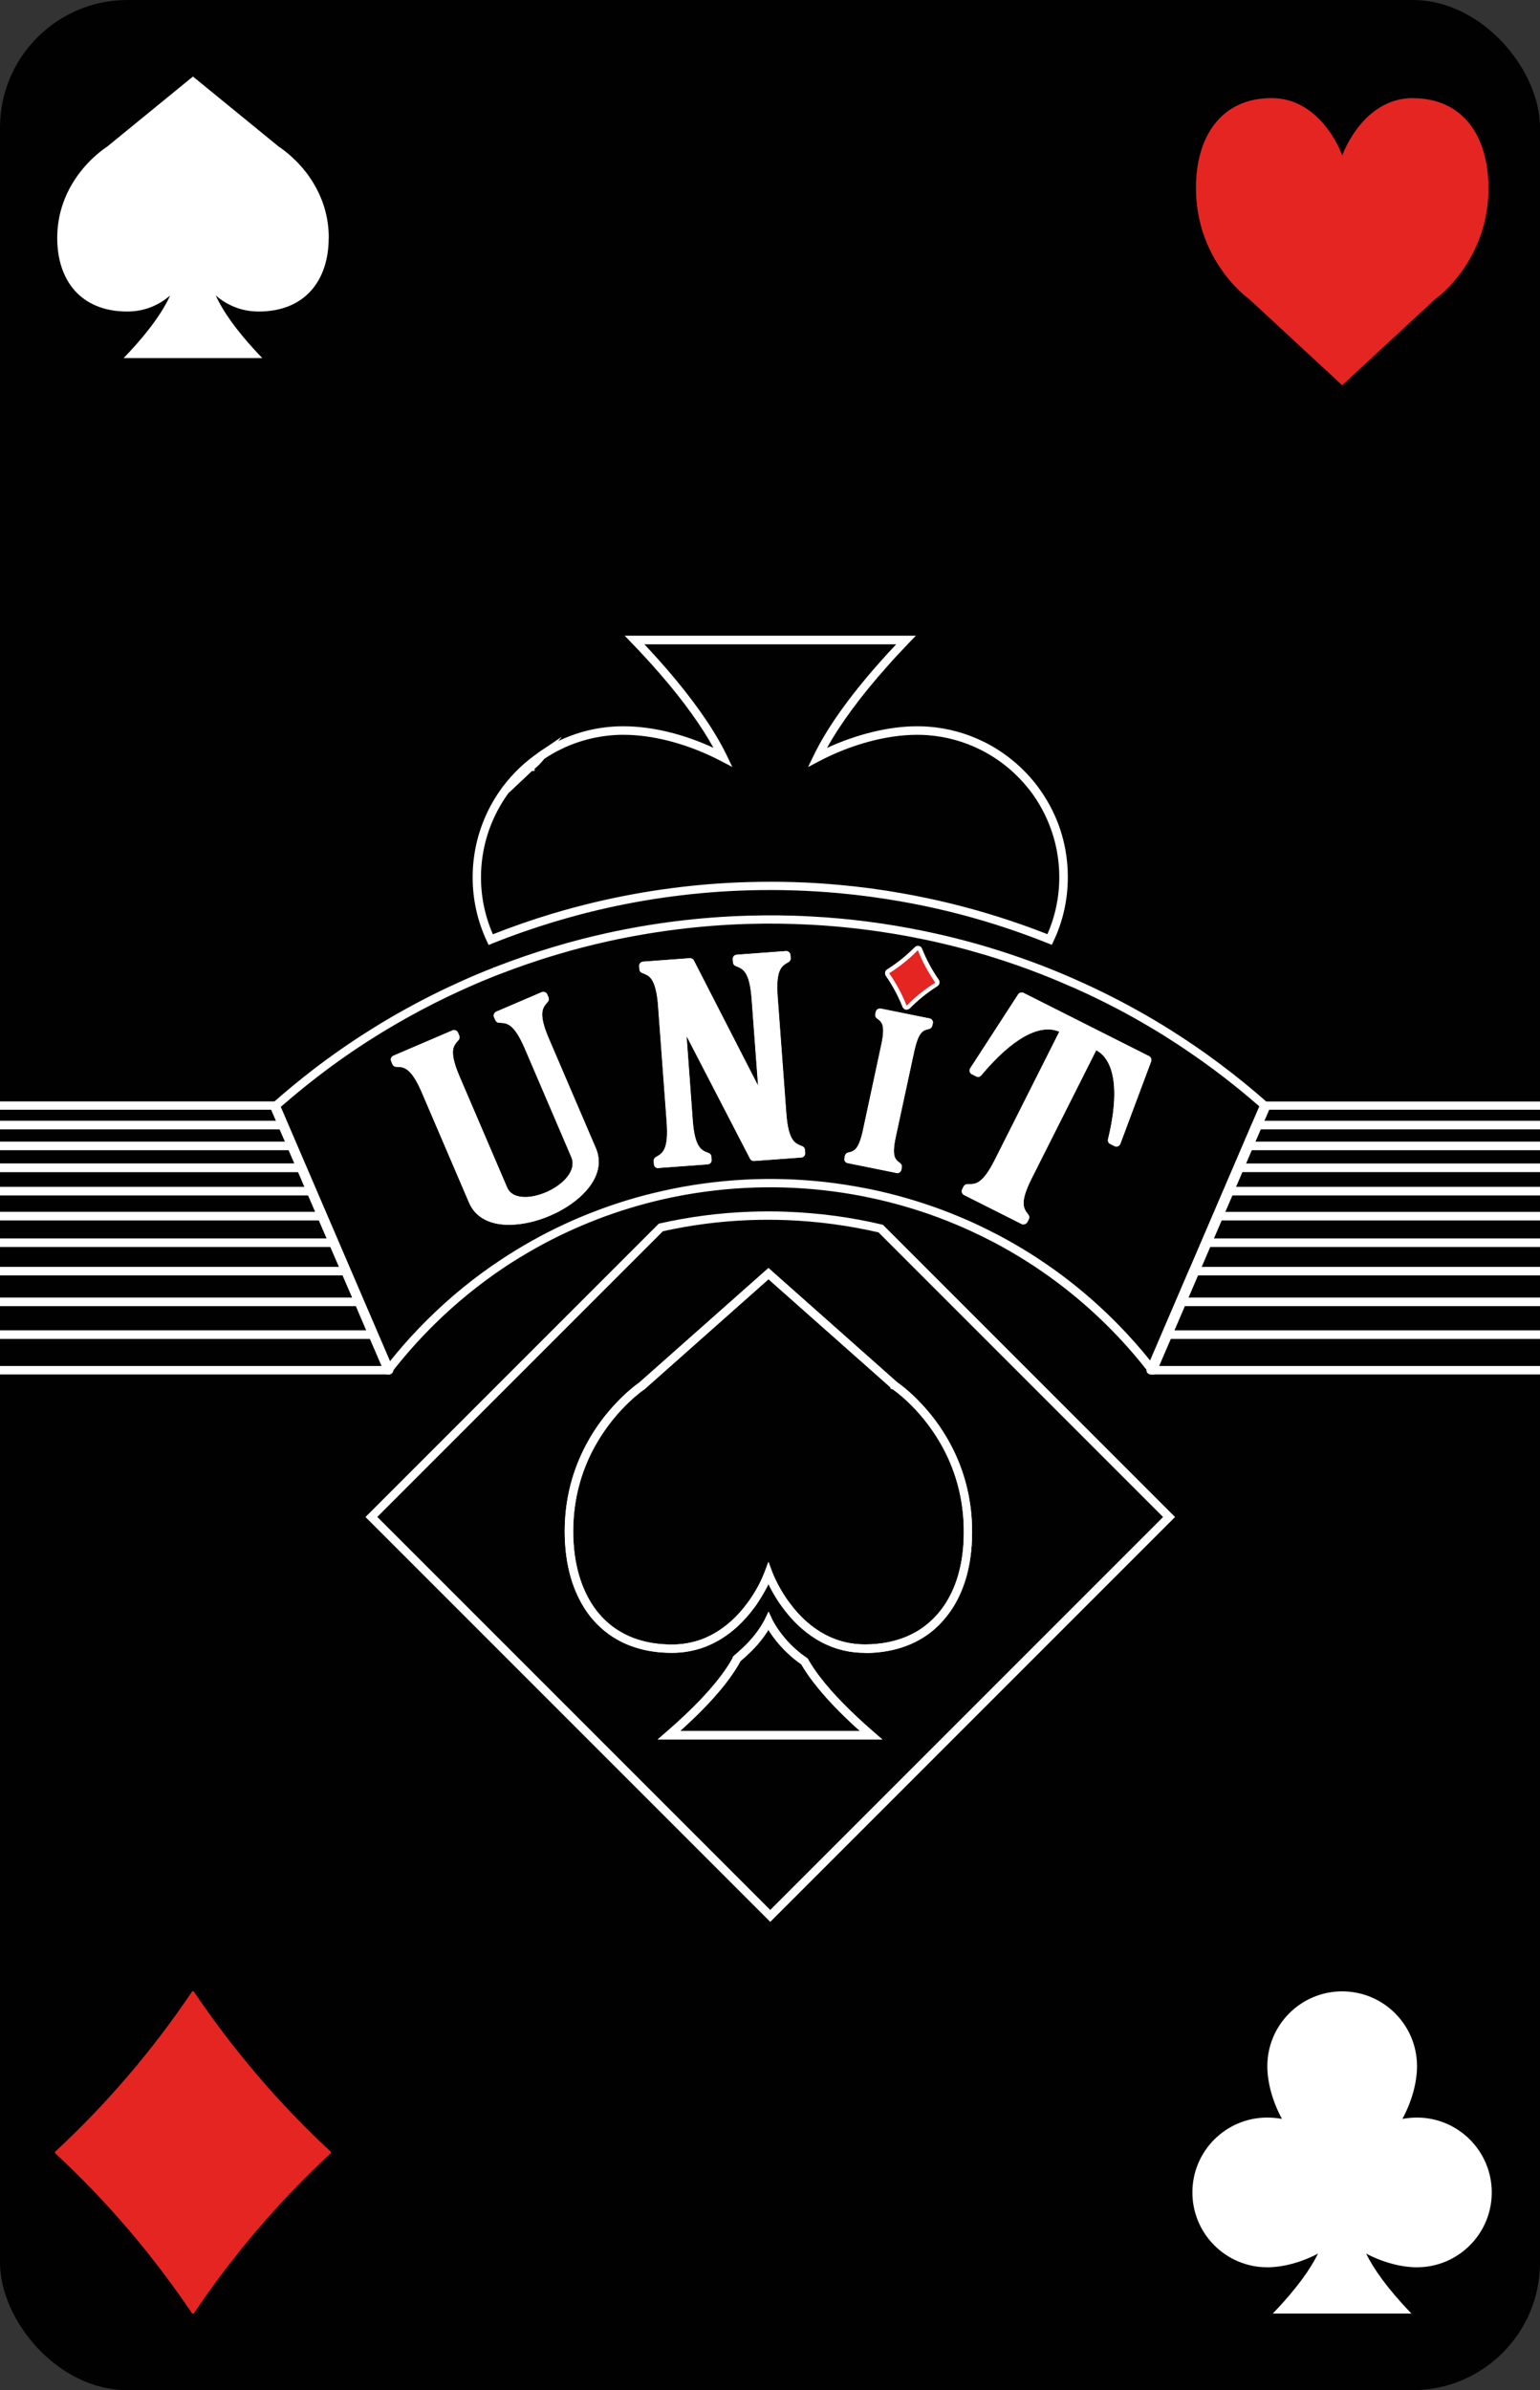 <?xml version="1.0" encoding="UTF-8"?><svg xmlns="http://www.w3.org/2000/svg" viewBox="0 0 164.41 255.12"><rect x="0" y="0" width="164.41" height="255.12" fill="#333333" stroke="none"/><defs><style>.h{fill:#010101;}.i{fill:#fff;}.j{fill:#e52522;}</style></defs><g id="a"/><g id="b"><rect class="h" width="164.41" height="255.12" rx="13.62" ry="13.62"/><g><g><path class="i" d="M57.78,80.67c-.07,.09-.14,.17-.21,.25-.52,.59-.94,.89-.97,.91h0l-2.6,2.45c1.05-1.41,2.33-2.63,3.78-3.62Z"/><path class="i" d="M54.31,84.61l-.67-.59c1.08-1.45,2.39-2.7,3.89-3.72l2.45-1.67-1.85,2.32c-.08,.1-.15,.19-.23,.27-.35,.4-.66,.68-.85,.83v.23h-.27l-2.47,2.33Z"/></g><g><path class="j" d="M150.85,10.47c-3.25,0-5.32,2.2-6.45,3.96-.76,1.18-1.1,2.16-1.1,2.16,0,0-.34-.98-1.1-2.16-1.14-1.76-3.2-3.96-6.45-3.96-5.42,0-8.07,4.16-8.07,9.58,0,2.59,.61,4.75,1.43,6.5,.75,1.58,1.66,2.82,2.46,3.71,.98,1.09,1.78,1.66,1.84,1.71h0l9.88,9.15,9.88-9.15h0s.86-.61,1.85-1.71c.8-.89,1.71-2.12,2.46-3.7,.82-1.74,1.43-3.91,1.43-6.5,0-5.42-2.65-9.58-8.07-9.58Z"/><path class="i" d="M151.29,226.02c-.5,0-1.03,.05-1.57,.14,.98-1.8,1.56-3.84,1.56-5.62,0-4.42-3.58-7.99-7.99-7.99s-7.99,3.58-7.99,7.99c0,1.78,.58,3.82,1.56,5.62-.54-.09-1.06-.14-1.57-.14-4.42,0-7.99,3.58-7.99,7.99s3.58,7.99,7.99,7.99c1.71,0,3.67-.54,5.42-1.46-.78,1.6-2.23,3.7-4.83,6.4h14.8c-2.59-2.7-4.05-4.8-4.83-6.4,1.75,.92,3.71,1.46,5.42,1.46,4.42,0,7.99-3.58,7.99-7.99s-3.58-7.99-7.99-7.99Z"/><path class="i" d="M35.1,25.41c0-2.12-.56-3.89-1.33-5.32-.69-1.3-1.54-2.31-2.29-3.03-.91-.89-1.65-1.36-1.71-1.4h0l-9.17-7.49-9.17,7.49h0s-.79,.5-1.71,1.4c-.74,.73-1.59,1.74-2.28,3.03-.76,1.43-1.33,3.2-1.33,5.32,0,4.44,2.45,7.84,7.48,7.84,1.97,0,3.47-.77,4.57-1.7-.74,1.63-2.21,3.81-4.96,6.67h14.8c-2.75-2.86-4.22-5.04-4.96-6.67,1.1,.93,2.6,1.7,4.57,1.7,5.03,0,7.48-3.41,7.48-7.84Z"/><path class="j" d="M35.32,229.67c-5.56-5.15-10.42-10.87-14.64-17.12h-.16c-4.21,6.25-9.08,11.97-14.64,17.12v.15c5.56,5.15,10.42,10.87,14.64,17.12h.16c4.21-6.25,9.08-11.97,14.64-17.12v-.15Z"/></g><path class="i" d="M82.3,168.38h-.15c-.05-.02-.1-.02-.16-.02-.02,0-.04,0-.06,0h-.15l.06-.12c.08-.19,.12-.29,.12-.29l.08-.23,.08,.23s.04,.11,.12,.3l.06,.14Zm45.35-32.61h-.4l7.67-17.85h.14l.03,.02s.04,.04,.06,.05l.11,.1-7.6,17.68Zm-.13-.18h.01l7.5-17.45h0l-7.5,17.45Zm-91.68-2.86h-.33l-6.3-14.62,.1-.09s.04-.03,.06-.05l.09-.08,5.91,13.76h0l.46,1.07Zm18.51-2.36c-1.76,0-3.29-.61-3.95-2.15l-5.03-11.73c-1.24-2.9-2.16-2.94-2.96-2.98h-.16l-.19-.46,6.47-2.77,.19,.45-.11,.12c-.31,.35-.62,.72-.62,1.48,0,.35,.07,.79,.24,1.36,.12,.4,.29,.85,.5,1.36l5.08,11.85c.11,.25,.26,.46,.44,.63,.83,.76,2.46,.78,4.17,.05,1.65-.71,3.06-2.03,3.06-3.41,0-.27-.05-.55-.17-.82l-4.96-11.57c-1.24-2.9-2.16-2.94-2.96-2.98h-.16l-.19-.46,5.01-2.15,.19,.45-.11,.12c-.3,.34-.62,.71-.62,1.49,0,.6,.19,1.45,.73,2.71l5.03,11.73c.18,.42,.27,.86,.27,1.3,0,1.19-.66,2.4-1.92,3.53-.54,.48-1.18,.93-1.89,1.32-.36,.2-.76,.4-1.17,.57-1.35,.58-2.86,.94-4.22,.94Zm-11.98-17.05h.05c.86,.04,1.83,.09,3.12,3.09l5.03,11.73c1.12,2.62,4.9,2.41,7.93,1.11,.4-.17,.79-.36,1.15-.57,.7-.39,1.32-.83,1.86-1.3,1.23-1.09,1.86-2.26,1.86-3.4,0-.42-.08-.83-.26-1.23l-5.03-11.73c-.55-1.29-.75-2.17-.75-2.79h0c0-.83,.35-1.23,.67-1.6l.03-.04-.08-.18-4.68,2.01,.08,.18h.05c.86,.04,1.83,.09,3.12,3.09l4.96,11.57c.13,.3,.19,.59,.19,.89,0,1.46-1.45,2.85-3.17,3.58-1.77,.76-3.49,.73-4.36-.09-.21-.19-.37-.43-.49-.7l-5.08-11.85c-.22-.51-.39-.98-.51-1.38-.17-.58-.24-1.04-.24-1.41,0-.83,.35-1.23,.67-1.6l.03-.04-.08-.18-6.14,2.63,.08,.18Zm66.94,17.04l-6.31-3.18,.22-.44h.16c.81,.01,1.72,.03,3.14-2.79l7.05-14.01-.16-.08c-2.28-1.15-5.46,.51-8.94,4.68l-.05,.05-.61-.31,5.21-8.03,1.58,.8,11.96,6.03-.03,.08-3.32,8.89-.61-.31,.02-.07c.14-.57,.26-1.15,.36-1.7,.05-.31,.11-.64,.15-.98,.11-.81,.16-1.56,.16-2.24,0-2.58-.76-4.3-2.24-5.05l-.21-.1-7.05,14.01c-.68,1.34-.9,2.21-.91,2.82,0,.67,.27,1.03,.53,1.36l.1,.13-.22,.43Zm-6.07-3.26l5.99,3.02,.09-.17-.03-.04c-.28-.36-.57-.75-.57-1.46,0-.64,.24-1.54,.93-2.91l.72-1.43c-.74-.95-1.52-1.88-2.33-2.75l-1.35,2.69c-1.47,2.92-2.45,2.9-3.31,2.89h-.05l-.09,.18Zm4.88-5.92c.81,.87,1.59,1.8,2.33,2.75l6.33-12.56,.37,.19c1.54,.78,2.34,2.56,2.34,5.21,0,.7-.05,1.45-.16,2.27-.05,.34-.1,.67-.15,.98-.1,.54-.21,1.09-.35,1.64l.3,.15,3.22-8.63-13.26-6.68-5.01,7.73,.3,.15c3.58-4.26,6.73-5.87,9.11-4.67l.32,.16-.73,1.44-4.97,9.87Zm-12.27,3.66l-5.37-1.09,.08-.39,.13-.03c.6-.15,1.28-.31,1.77-2.62l1.97-9.18c.14-.64,.2-1.14,.2-1.53,0-1.01-.39-1.3-.74-1.56l-.11-.08,.09-.39,5.37,1.09-.09,.4-.13,.03c-.55,.13-1.12,.27-1.59,1.89-.06,.21-.12,.45-.18,.73l-1.98,9.18c-.14,.64-.2,1.14-.2,1.53,0,1.01,.39,1.3,.74,1.56l.11,.08-.08,.4Zm-5.16-1.23l5.02,1.02,.02-.11h-.02c-.39-.3-.81-.62-.81-1.71,0-.41,.06-.92,.2-1.57l1.98-9.18c.06-.28,.12-.53,.19-.75,.5-1.71,1.15-1.87,1.72-2.01h.03l.02-.12-5.02-1.02-.02,.11h.02c.39,.3,.81,.62,.81,1.71,0,.41-.06,.92-.2,1.58l-.09,.4-1.89,8.77c-.52,2.42-1.26,2.6-1.91,2.76h-.02l-.02,.11Zm-20.53,.71l-.04-.49,.14-.08c.61-.35,1.3-.75,1.3-2.98,0-.31-.01-.65-.04-1.03l-.92-12.43c-.04-.56-.1-1.04-.18-1.44-.35-1.82-1.01-2.08-1.65-2.34l-.15-.06-.04-.49,5.14-.38,7.7,15.01-.82-11.04c-.23-3.15-1.08-3.49-1.83-3.78l-.15-.06-.04-.49,5.43-.4,.04,.49-.14,.08c-.61,.35-1.3,.75-1.3,2.98,0,.31,.01,.65,.04,1.03l.92,12.43c.23,3.15,1.08,3.49,1.83,3.78l.15,.06,.04,.49-5.19,.38-.77-1.49-6.86-13.23,.79,10.75c.23,3.15,1.08,3.48,1.83,3.78l.15,.06,.04,.49-5.43,.4Zm.15-.39v.2l5.09-.38v-.2l-.06-.02c-.8-.32-1.7-.67-1.94-3.93l-.86-11.62,7.97,15.39,4.89-.36v-.2l-.06-.02c-.8-.32-1.71-.67-1.95-3.94l-.92-12.43c-.03-.39-.04-.74-.04-1.05,0-2.32,.73-2.75,1.39-3.13l.04-.02-.02-.2-5.08,.37v.2l.06,.02c.8,.32,1.71,.67,1.95,3.94l.88,11.93-8.05-15.69-4.84,.36v.2l.06,.02c.65,.26,1.39,.55,1.76,2.47,.08,.41,.14,.89,.18,1.47l.92,12.43c.03,.39,.04,.73,.04,1.04,0,2.33-.73,2.76-1.39,3.14l-.04,.02Zm26.52-16.54l-.12-.02-.02-.05c-.49-1.21-1.1-2.36-1.83-3.4l-.02-.03,.02-.1,.03-.02c1.08-.68,2.09-1.5,3.01-2.42l.03-.03,.12,.02,.02,.05c.48,1.21,1.1,2.35,1.83,3.4l.02,.03-.02,.1-.03,.02c-1.08,.68-2.1,1.49-3.01,2.42l-.03,.03Zm-1.78-3.51c.7,1.01,1.29,2.11,1.77,3.27,.89-.89,1.86-1.67,2.9-2.33-.7-1.01-1.3-2.11-1.77-3.27-.89,.89-1.86,1.67-2.9,2.33Zm-42.12-.13l-.04-.08s-.04-.08-.06-.12l-.17-.37,.31,.26s.07,.06,.12,.09l.14,.11-.18,.04s-.03,.01-.05,.02l-.08,.04Zm24.46-22.73l-.24-.12c-.2-.1-.39-.2-.59-.3l-.11-.05,.08-.09c.09-.1,.19-.21,.29-.31l.09-.09,.06,.11c.11,.21,.21,.41,.31,.61l.12,.24Zm-.65-.53c.08,.04,.17,.08,.25,.13-.04-.08-.09-.17-.13-.25-.04,.04-.08,.09-.12,.13Z"/><path class="i" d="M35.02,130.25H-1.71v-3.55H33.49l1.53,3.55Zm-35.84-.9H33.66l-.76-1.76H-.81v1.76Z"/><path class="i" d="M52.17,100.87l-.18-.38c-1.01-2.15-1.53-4.46-1.53-6.86,0-.82,.06-1.65,.19-2.46,.39-2.57,1.43-5.05,2.99-7.15l.05-.06,2.46-2.32v-.04l.16-.12,.11-.1h.03c.15-.12,.44-.37,.78-.76,.07-.07,.13-.15,.2-.24l.04-.05,.06-.04c2.42-1.64,5.24-2.6,8.17-2.75,.28-.02,.57-.02,.87-.02,2.99,0,6.38,.81,9.6,2.3-1.3-2.35-3.18-4.97-5.61-7.78-.96-1.11-2.01-2.26-3.14-3.43l-.73-.76h31.09l-.73,.76c-.83,.86-1.63,1.72-2.37,2.56-2.81,3.16-4.95,6.07-6.39,8.66,3.2-1.47,6.63-2.31,9.6-2.31,.41,0,.82,.01,1.22,.04,2.13,.16,4.17,.73,6.07,1.69,2.03,1.03,3.87,2.52,5.3,4.31,.18,.22,.36,.46,.54,.72,.5,.7,.95,1.45,1.33,2.22,.67,1.35,1.14,2.78,1.4,4.26,.17,.94,.25,1.9,.25,2.86,0,2.39-.51,4.7-1.53,6.85l-.18,.38-.39-.16c-1.82-.73-3.68-1.39-5.53-1.98-3.34-1.06-6.78-1.9-10.23-2.5-2.17-.38-4.39-.68-6.6-.88-3.17-.29-6.4-.39-9.59-.3-5.42,.15-10.84,.86-16.09,2.1-1.55,.36-3.12,.79-4.69,1.26-2.21,.67-4.44,1.44-6.6,2.31l-.39,.16Zm2.16-16.28c-1.46,1.98-2.43,4.3-2.8,6.72-.12,.77-.18,1.55-.18,2.32,0,2.12,.43,4.17,1.27,6.09,2.07-.81,4.18-1.55,6.28-2.18,1.59-.48,3.18-.9,4.74-1.27,5.31-1.25,10.78-1.97,16.27-2.12,3.22-.09,6.48,0,9.69,.3,2.24,.2,4.48,.5,6.67,.89,3.49,.61,6.97,1.46,10.35,2.53,1.74,.55,3.49,1.17,5.2,1.84,.84-1.92,1.27-3.97,1.27-6.08,0-.9-.08-1.81-.24-2.7-.25-1.4-.7-2.75-1.32-4.02-.36-.73-.78-1.44-1.25-2.1-.17-.24-.34-.46-.51-.67-1.35-1.69-3.08-3.1-5-4.07-1.79-.91-3.72-1.45-5.73-1.6-.38-.03-.77-.04-1.15-.04-3.21,0-7.01,1.02-10.42,2.81l-1.2,.63,.59-1.22c1.43-2.96,3.84-6.34,7.15-10.06,.53-.6,1.09-1.21,1.67-1.82h-26.89c.87,.92,1.69,1.83,2.45,2.71,2.68,3.11,4.72,5.99,6.05,8.55,.11,.21,.21,.41,.31,.62l.58,1.21-1.19-.62c-.19-.1-.39-.2-.59-.3-3.29-1.62-6.78-2.51-9.83-2.51-.29,0-.56,0-.82,.02-2.74,.15-5.39,1.03-7.66,2.56-.06,.08-.12,.15-.18,.22-.35,.4-.66,.68-.85,.83v.23h-.27l-2.44,2.3Z"/><path class="i" d="M165.67,125.1h-33.34c-.15,0-.29-.08-.37-.2-.08-.13-.1-.29-.04-.42l1.01-2.34c.07-.16,.23-.27,.41-.27h32.33c.25,0,.45,.2,.45,.45v2.34c0,.25-.2,.45-.45,.45Zm-32.66-.9h32.21v-1.45h-31.59l-.62,1.45Z"/><path class="i" d="M165.67,127.59h-34.41c-.15,0-.29-.08-.37-.2-.08-.13-.1-.28-.04-.42l1.07-2.5c.07-.16,.23-.27,.41-.27h33.34c.25,0,.45,.2,.45,.45v2.5c0,.25-.2,.45-.45,.45Zm-33.73-.9h33.28v-1.6h-32.6l-.69,1.6Z"/><path class="i" d="M165.67,133.09h-36.77c-.15,0-.29-.08-.37-.2-.08-.13-.1-.28-.04-.42l1.22-2.84c.07-.16,.23-.27,.41-.27h35.55c.25,0,.45,.2,.45,.45v2.84c0,.25-.2,.45-.45,.45Zm-36.09-.9h35.65v-1.94h-34.81l-.84,1.94Z"/><path class="i" d="M165.67,136.13h-38.08c-.15,0-.29-.08-.37-.2-.08-.13-.1-.28-.04-.42l1.31-3.04c.07-.16,.23-.27,.41-.27h36.77c.25,0,.45,.2,.45,.45v3.04c0,.25-.2,.45-.45,.45Zm-37.4-.9h36.95v-2.15h-36.03l-.92,2.15Z"/><g><path class="i" d="M135.14,118.12l-.85,1.98-.95,2.21-1.01,2.34-1.07,2.5-.2,.46-.95,2.2-1.22,2.84-1.31,3.04-1.4,3.26-1.51,3.51-1.63,3.79h-.16v-.18s.01,.02,.02,.03l1.56-3.64,1.51-3.51,1.4-3.26h0l1.31-3.04,1.22-2.84,.95-2.2,.2-.46,1.07-2.5,1.01-2.34,.95-2.21h0l.89-2.08h.04s.08,.07,.12,.11Z"/><path class="i" d="M123.05,146.7h-.16c-.25,0-.45-.2-.45-.45v-.18c0-.12,.05-.23,.12-.31l4.41-10.26s.01-.02,.02-.03l6.68-15.56s.01-.02,.02-.03l.88-2.05c.07-.16,.23-.27,.41-.27h.04c.11,0,.22,.04,.3,.12l.05,.05s.04,.04,.07,.06c.14,.13,.19,.33,.11,.51l-12.09,28.14c-.07,.16-.23,.27-.41,.27Z"/></g><path class="i" d="M165.67,146.7h-42.62c-.15,0-.29-.08-.37-.2s-.1-.28-.04-.42l1.63-3.79c.07-.16,.23-.27,.41-.27h40.99c.25,0,.45,.2,.45,.45v3.79c0,.25-.2,.45-.45,.45Zm-41.94-.9h41.5v-2.89h-40.25l-1.24,2.89Z"/><path class="i" d="M165.67,142.91h-40.99c-.15,0-.29-.08-.37-.2-.08-.13-.1-.28-.04-.42l1.51-3.51c.07-.16,.23-.27,.41-.27h39.49c.25,0,.45,.2,.45,.45v3.51c0,.25-.2,.45-.45,.45Zm-40.31-.9h39.87v-2.62h-38.74l-1.12,2.62Z"/><g><path class="i" d="M29.46,118.01s-.02,.02-.03,.03v-.03h.03Z"/><path class="i" d="M29.42,118.49s-.07,0-.1-.01c-.14-.03-.25-.13-.31-.26v-.03c-.07-.14-.06-.3,.02-.43,.08-.13,.22-.2,.38-.2h.05c.2,0,.37,.13,.43,.31,.06,.18,0,.38-.15,.49l-.02,.02c-.08,.07-.18,.1-.29,.1Zm.29-.11h0Zm0,0h0Zm.02-.01h0Z"/></g><path class="i" d="M31.11,122.75H-1.26c-.25,0-.45-.2-.45-.45v-2.21c0-.25,.2-.45,.45-.45H30.16c.18,0,.34,.11,.41,.27l.95,2.21c.06,.14,.05,.3-.04,.42-.08,.13-.22,.2-.37,.2Zm-31.92-.9H30.43l-.57-1.31H-.81v1.31Z"/><path class="i" d="M32.12,125.1H-1.26c-.25,0-.45-.2-.45-.45v-2.34c0-.25,.2-.45,.45-.45H31.11c.18,0,.34,.11,.41,.27l1.01,2.34c.06,.14,.05,.3-.04,.42-.08,.13-.22,.2-.37,.2Zm-32.93-.9H31.44l-.62-1.45H-.81v1.45Z"/><path class="i" d="M33.19,127.59H-1.26c-.25,0-.45-.2-.45-.45v-2.5c0-.25,.2-.45,.45-.45H32.12c.18,0,.34,.11,.41,.27l.46,1.07v.02l.61,1.4c.06,.14,.05,.3-.04,.42-.08,.13-.22,.2-.37,.2Zm-34.01-.9H32.51l-.34-.79v-.02l-.35-.78H-.81v1.6Z"/><path class="i" d="M35.56,133.09H-1.26c-.25,0-.45-.2-.45-.45v-2.84c0-.25,.2-.45,.45-.45H34.34c.18,0,.34,.11,.41,.27l1.22,2.84c.06,.14,.05,.3-.04,.42-.08,.13-.22,.2-.37,.2Zm-36.38-.9H34.88l-.84-1.94H-.81v1.94Z"/><path class="i" d="M36.88,136.13H-1.26c-.25,0-.45-.2-.45-.45v-3.04c0-.25,.2-.45,.45-.45H35.56c.18,0,.34,.11,.41,.27l1.31,3.04c.06,.14,.05,.3-.04,.42-.08,.13-.22,.2-.37,.2Zm-37.69-.9H36.2l-.93-2.15H-.81v2.15Z"/><path class="i" d="M38.28,139.4H-1.26c-.25,0-.45-.2-.45-.45v-3.26c0-.25,.2-.45,.45-.45H36.88c.18,0,.34,.11,.41,.27l1.41,3.26c.06,.14,.05,.3-.04,.42-.08,.13-.22,.2-.37,.2Zm-39.1-.9H37.6l-1.02-2.37H-.81v2.37Z"/><g><path class="i" d="M41.52,146.16v.09h-.09l-1.63-3.79-1.2-2.79h0l-.31-.72-1.41-3.26-1.31-3.04-.47-1.09-.75-1.75-1.15-2.66-.61-1.42h0l-.46-1.08-1.01-2.34-.95-2.21-.84-1.96s.07-.07,.11-.1l.88,2.05,.95,2.21,1.01,2.34,.41,.95,.66,1.55,1.14,2.66,.75,1.75,.47,1.09,1.31,3.04,1.4,3.26,.24,.57,1.27,2.95,1.6,3.71h.01Z"/><path class="i" d="M41.52,146.7h-.09c-.18,0-.34-.11-.41-.27l-2.84-6.59v-.02l-6.01-13.92v-.02l-3.27-7.56c-.08-.18-.03-.39,.12-.52l.05-.04s.04-.04,.06-.06c.11-.09,.25-.13,.39-.1,.14,.03,.25,.13,.31,.26l12.04,28.02c.06,.08,.1,.17,.1,.28v.09c0,.25-.2,.45-.45,.45Z"/></g><g><g><path class="i" d="M41.51,146.17s-.04,.05-.06,.08v.02l-.02-.02-1.63-3.79-1.2-2.79h0l-.31-.72-1.41-3.26-1.31-3.04-.47-1.09-.75-1.75-1.15-2.66-.61-1.42h0l-.46-1.08-1.01-2.34-.95-2.21-.84-1.96s.07-.07,.11-.1l.88,2.05,.95,2.21,1.01,2.34,.41,.95,.66,1.55,1.14,2.66,.75,1.75,.47,1.09,1.31,3.04,1.4,3.26,.24,.57,1.27,2.95,1.6,3.71Z"/><path class="i" d="M41.44,146.72h-.03c-.16-.01-.31-.12-.37-.27v-.02l-2.85-6.59v-.02l-6.01-13.92v-.02l-3.27-7.56c-.08-.18-.03-.39,.12-.52l.05-.04s.04-.04,.06-.06c.11-.09,.25-.13,.39-.1,.14,.03,.25,.13,.31,.26l12.09,28.13c.06,.15,.04,.32-.06,.45l-.02,.02s-.03,.03-.04,.05h0v.02c-.1,.11-.23,.18-.37,.18Z"/></g><path class="i" d="M41.51,146.62s-.03,0-.04,0c-.16-.02-.3-.12-.37-.27l-12.09-28.13c-.08-.18-.03-.39,.13-.52,.01,0,.02-.02,.04-.03,1.36-1.2,2.77-2.36,4.18-3.45,1.93-1.49,3.96-2.9,6.02-4.2,1.14-.72,2.31-1.42,3.49-2.08,1.99-1.12,4.07-2.17,6.18-3.12,1.25-.57,2.51-1.1,3.76-1.58,.02,0,.05-.02,.09-.04,2.06-.8,4.18-1.53,6.3-2.16,1.8-.54,3.66-1.02,5.52-1.43,4.92-1.09,9.97-1.72,15.02-1.87,2.27-.07,4.58-.05,6.88,.08,3.99,.21,7.99,.73,11.9,1.53,2.35,.48,4.71,1.07,7,1.76,3.16,.95,6.29,2.1,9.28,3.43,.01,0,.03,.01,.04,.02,2.2,.97,4.37,2.05,6.46,3.21,1.19,.66,2.38,1.36,3.53,2.08,1.8,1.13,3.57,2.33,5.24,3.58,1.8,1.34,3.56,2.77,5.24,4.25,.14,.12,.19,.32,.12,.49-.03,.07-.07,.13-.12,.17l-.83,1.93s-.01,.02-.02,.03l-6.68,15.56s-.01,.02-.02,.03l-4.46,10.38c-.07,.15-.21,.26-.38,.27-.15,.01-.3-.06-.39-.18h-.01c-1.17-1.51-2.44-2.96-3.76-4.31-3.7-3.79-7.95-6.96-12.6-9.42-.82-.43-1.66-.84-2.48-1.22-1.11-.51-2.26-.99-3.4-1.42-2.45-.92-4.99-1.65-7.54-2.18h-.02c-.21-.05-.41-.09-.62-.13-5.54-1.08-11.18-1.24-16.78-.49-1.56,.21-3.12,.49-4.64,.84-2.35,.54-4.67,1.25-6.91,2.11-1.11,.43-2.2,.89-3.25,1.38-2.26,1.05-4.46,2.29-6.56,3.67-2.71,1.8-5.27,3.88-7.61,6.19-1.6,1.58-3.11,3.28-4.49,5.05l-.02,.02c-.09,.1-.21,.16-.34,.16Zm81.01-.29h0ZM29.97,118.16l11.66,27.14c1.28-1.6,2.66-3.13,4.11-4.56,2.38-2.35,4.99-4.47,7.75-6.29,2.13-1.41,4.37-2.67,6.67-3.74,1.06-.5,2.18-.97,3.31-1.4,2.27-.88,4.64-1.6,7.03-2.14,1.55-.36,3.14-.65,4.72-.86,5.69-.77,11.44-.6,17.07,.5,.21,.04,.41,.08,.62,.12h.01c2.61,.54,5.2,1.29,7.69,2.22,1.16,.44,2.33,.92,3.46,1.44,.84,.39,1.69,.81,2.53,1.25,4.74,2.5,9.06,5.73,12.83,9.59,1.17,1.2,2.31,2.48,3.37,3.8l4.18-9.73s.01-.02,.02-.03l6.68-15.56s.01-.02,.02-.03l.76-1.78c-1.58-1.38-3.23-2.71-4.91-3.96h0c-1.66-1.23-3.4-2.42-5.18-3.54-1.14-.71-2.31-1.4-3.49-2.06-2.07-1.15-4.23-2.22-6.42-3.19h-.03c-2.96-1.32-6.04-2.46-9.17-3.4-2.27-.68-4.6-1.27-6.92-1.74-3.86-.79-7.82-1.3-11.77-1.51-2.27-.12-4.56-.15-6.8-.08-4.99,.15-9.98,.78-14.85,1.85-1.84,.41-3.68,.88-5.46,1.42-2.11,.62-4.21,1.35-6.25,2.14h-.03l-.03,.02c-1.23,.48-2.48,1.01-3.72,1.57-2.08,.94-4.14,1.98-6.11,3.09-1.16,.65-2.32,1.34-3.45,2.05-2.04,1.28-4.04,2.68-5.95,4.15-1.33,1.02-2.65,2.11-3.94,3.23Zm23.18-14.1h0Zm1.21,26.67c-1.9,0-3.55-.67-4.28-2.37l-5.03-11.73c-1.16-2.7-1.92-2.73-2.65-2.76h-.11c-.17-.01-.32-.12-.39-.28l-.13-.32c-.1-.23,0-.49,.24-.59l6.3-2.7c.11-.05,.23-.05,.34,0,.11,.04,.2,.13,.25,.24l.13,.32c.07,.16,.04,.34-.07,.47l-.07,.08c-.42,.49-.79,.91-.31,2.5,.11,.38,.28,.83,.49,1.32l5.08,11.85c.09,.2,.21,.37,.36,.51,.72,.67,2.21,.66,3.79-.01,1.81-.78,3.32-2.32,2.7-3.76l-4.96-11.57c-1.16-2.7-1.92-2.73-2.65-2.76h-.11c-.17-.01-.32-.12-.39-.28l-.14-.32c-.05-.11-.05-.23,0-.34,.04-.11,.13-.2,.24-.25l4.85-2.08c.11-.05,.23-.05,.34,0,.11,.04,.2,.13,.25,.24l.13,.32c.07,.16,.04,.34-.07,.47l-.07,.08c-.48,.56-.98,1.13,.17,3.82l5.03,11.73c.74,1.72,.12,3.58-1.74,5.24-.56,.5-1.22,.96-1.95,1.37-.37,.21-.78,.41-1.2,.59-1.4,.6-2.94,.97-4.35,.97Zm-11.05-17.63c.81,.25,1.62,.98,2.56,3.17l5.03,11.73c.98,2.28,4.49,2.19,7.46,.92,.39-.17,.77-.35,1.11-.55,.68-.38,1.28-.8,1.79-1.26h0c.9-.8,2.29-2.4,1.51-4.21l-5.03-11.73c-.94-2.19-.91-3.28-.53-4.05l-2.94,1.26c.81,.25,1.62,.98,2.57,3.18l4.96,11.57c.41,.95,.23,2-.49,2.95-.6,.8-1.55,1.5-2.68,1.99-1.51,.65-3.56,.95-4.75-.15-.24-.23-.44-.5-.57-.82l-5.08-11.85c-.23-.53-.4-1-.53-1.42-.39-1.3-.3-2.05-.01-2.62l-4.39,1.88Zm65.97,17.6c-.07,0-.14-.02-.2-.05l-6.15-3.1c-.22-.11-.31-.38-.2-.6l.15-.31c.08-.15,.23-.25,.4-.25h.11c.74,.01,1.5,.03,2.82-2.59l6.89-13.68c-2.11-.91-5.06,.74-8.34,4.66-.13,.16-.36,.21-.54,.11l-.46-.23c-.11-.06-.2-.16-.23-.28-.03-.12-.01-.25,.06-.36l5.11-7.88c.12-.19,.37-.26,.58-.16l1.51,.76,11.89,5.99c.2,.1,.3,.34,.22,.56l-3.29,8.8c-.04,.12-.14,.21-.26,.26-.12,.05-.25,.04-.36-.02l-.46-.23c-.19-.09-.28-.3-.23-.51,.14-.57,.26-1.13,.36-1.68,.05-.31,.1-.63,.15-.96,.34-2.51,.3-5.71-1.77-6.86l-6.89,13.68c-1.32,2.62-.86,3.22-.41,3.81l.06,.08c.1,.14,.12,.32,.04,.47l-.15,.3c-.08,.16-.24,.25-.4,.25Zm-5.02-3.48l4.3,2.16c-.33-.78-.29-1.87,.78-4l7.1-14.09c.11-.22,.38-.31,.6-.2l.29,.15c1.46,.74,3.06,2.7,2.37,7.84-.02,.13-.04,.25-.05,.38l2.28-6.1-12.68-6.39-3.54,5.46c3.06-3.09,5.8-4.13,7.98-3.03l.24,.12c.11,.05,.19,.15,.22,.26,.04,.11,.03,.24-.03,.34l-7.09,14.09c-1.07,2.13-1.93,2.81-2.76,3.01Zm-8.46-2.03s-.06,0-.09,0l-5.2-1.05c-.12-.02-.22-.09-.29-.19-.07-.1-.09-.22-.06-.34l.05-.25c.04-.17,.16-.3,.33-.34l.08-.02c.54-.13,1.06-.26,1.51-2.35l1.97-9.18c.45-2.09,.03-2.4-.41-2.73l-.07-.05c-.14-.11-.2-.28-.17-.45l.06-.25c.05-.24,.29-.39,.53-.34l5.2,1.05c.12,.02,.22,.09,.29,.19,.07,.1,.09,.22,.06,.34l-.06,.25c-.04,.17-.16,.3-.33,.34l-.08,.02c-.49,.12-.92,.22-1.33,1.64-.06,.21-.12,.44-.18,.71l-1.98,9.18c-.45,2.08-.03,2.4,.41,2.73l.07,.05c.14,.11,.2,.28,.17,.45l-.05,.25c-.04,.21-.23,.36-.44,.36Zm-4.05-1.73l3.1,.63c-.31-.54-.41-1.36-.07-2.93l1.98-9.18c.06-.29,.13-.55,.19-.77,.3-1.03,.67-1.57,1.07-1.87l-3.1-.63c.31,.54,.41,1.36,.07,2.93l-.09,.4-1.89,8.77c-.33,1.55-.77,2.27-1.26,2.64Zm-21.48,1.22c-.11,0-.21-.04-.29-.11-.09-.08-.15-.19-.15-.31l-.03-.34c-.01-.17,.07-.33,.22-.42l.09-.05c.64-.37,1.29-.75,1.08-3.67l-.92-12.43c-.04-.55-.1-1.01-.18-1.4-.32-1.63-.83-1.83-1.43-2.07l-.1-.04c-.16-.06-.27-.21-.28-.38l-.03-.34c-.02-.25,.17-.46,.41-.48l4.99-.37c.18-.01,.35,.08,.43,.24l6.87,13.39-.69-9.28c-.22-2.92-.92-3.2-1.61-3.48l-.1-.04c-.16-.06-.27-.21-.28-.38l-.03-.34c-.02-.25,.17-.46,.41-.48l5.26-.39c.24-.02,.46,.17,.48,.41l.03,.34c.01,.17-.07,.34-.22,.42l-.09,.05c-.64,.37-1.3,.75-1.08,3.67l.92,12.43c.22,2.92,.92,3.2,1.61,3.47l.1,.04c.16,.06,.27,.21,.28,.38l.03,.34c.02,.25-.17,.46-.41,.48l-5.04,.37c-.18,.01-.35-.08-.43-.24l-6.79-13.11,.66,9c.22,2.92,.92,3.2,1.61,3.47l.1,.04c.16,.06,.27,.21,.28,.38l.03,.34c.02,.25-.17,.46-.41,.48l-5.26,.39h-.03Zm-.49-21.24c.52,.37,.94,1,1.2,2.33,.08,.43,.15,.92,.19,1.51l.92,12.43c.18,2.38-.21,3.4-.82,4l3.19-.24c-.69-.5-1.22-1.45-1.39-3.84l-.83-11.18c-.02-.21,.12-.41,.32-.46s.42,.04,.52,.23l7.66,14.79,3.71-.27c-.69-.5-1.22-1.45-1.39-3.84l-.92-12.43c-.18-2.38,.21-3.4,.81-4l-3.19,.24c.69,.5,1.22,1.45,1.39,3.84l.85,11.49c.02,.21-.12,.41-.33,.46-.21,.06-.42-.04-.52-.23l-7.74-15.09-3.65,.27Zm27.04,4.31s-.06,0-.09,0h-.03c-.15-.03-.27-.14-.33-.28-.48-1.19-1.08-2.31-1.79-3.33-.07-.1-.1-.23-.07-.35v-.03c.03-.12,.1-.23,.21-.29,1.06-.67,2.05-1.46,2.95-2.37,.1-.11,.26-.15,.4-.13h.03c.15,.03,.28,.14,.33,.28,.47,1.18,1.08,2.3,1.79,3.33,.07,.1,.1,.23,.07,.35v.03c-.03,.12-.1,.22-.2,.28-1.06,.67-2.05,1.46-2.95,2.37-.09,.09-.2,.13-.32,.13Zm-1.25-3.76c.53,.8,1,1.66,1.39,2.55,.71-.67,1.47-1.27,2.27-1.81-.53-.8-1-1.66-1.39-2.55-.71,.67-1.47,1.28-2.27,1.81Z"/><g><path class="i" d="M61.56,127.47c-.55,.49-1.18,.93-1.87,1.31-.37,.21-.76,.4-1.16,.57-3.19,1.37-6.93,1.43-8.05-1.16l-.25-.59-.68-1.59-.4-.93-3-6.99-.7-1.63c-1.32-3.08-2.28-3-3.15-3.04l-.13-.32,6.3-2.7,.13,.32c-.47,.55-1.05,1.08-.48,3,.12,.39,.28,.85,.51,1.37l5.08,11.85c.11,.27,.27,.49,.47,.67,.94,.87,2.69,.75,4.27,.07,2-.86,3.68-2.61,2.93-4.35l-4.96-11.57c-1.32-3.08-2.28-3-3.15-3.04l-.14-.32,4.85-2.08,.13,.32c-.57,.66-1.29,1.3,.03,4.37l5.03,11.73c.72,1.68-.1,3.37-1.63,4.72Z"/><path class="i" d="M54.35,130.73c-1.9,0-3.55-.67-4.28-2.37l-5.03-11.73c-1.16-2.7-1.92-2.73-2.65-2.76h-.11c-.17-.01-.32-.12-.39-.28l-.13-.32c-.1-.23,0-.49,.24-.59l6.3-2.7c.11-.05,.23-.05,.34,0,.11,.04,.2,.13,.25,.24l.13,.32c.07,.16,.04,.34-.07,.47l-.07,.08c-.42,.49-.79,.91-.31,2.5,.11,.38,.28,.83,.49,1.32l5.08,11.85c.09,.2,.21,.37,.36,.51,.72,.67,2.21,.66,3.79-.01,1.81-.78,3.32-2.32,2.7-3.76l-4.96-11.57c-1.16-2.7-1.92-2.73-2.65-2.76h-.11c-.17-.01-.32-.12-.39-.28l-.14-.32c-.05-.11-.05-.23,0-.34,.04-.11,.13-.2,.24-.25l4.85-2.08c.11-.05,.23-.05,.34,0,.11,.04,.2,.13,.25,.24l.13,.32c.07,.16,.04,.34-.07,.47l-.07,.08c-.48,.56-.98,1.13,.17,3.82l5.03,11.73c.74,1.72,.12,3.58-1.74,5.23h0c-.56,.5-1.22,.96-1.95,1.37-.37,.21-.78,.41-1.2,.59-1.4,.6-2.94,.97-4.35,.97Zm-11.03-17.63c.74,.23,1.58,.93,2.55,3.18l5.03,11.73c.98,2.28,4.49,2.19,7.46,.92,.39-.17,.77-.35,1.11-.55,.68-.38,1.28-.8,1.79-1.26h0c.9-.8,2.29-2.4,1.51-4.21l-5.03-11.73c-.97-2.25-.89-3.35-.55-4.04l-2.91,1.25c.74,.23,1.58,.93,2.55,3.18l4.96,11.57c.41,.95,.23,2-.49,2.95-.6,.8-1.55,1.5-2.68,1.99-1.51,.65-3.56,.95-4.75-.15-.24-.23-.44-.5-.57-.82l-5.08-11.85c-.23-.53-.4-1-.53-1.42-.39-1.3-.3-2.05-.01-2.62l-4.38,1.88Z"/></g><g><path class="i" d="M85.51,123.11l-5.04,.37-.74-1.43-4.03-7.78-3.03-5.84,.27,3.59,.56,7.6c.25,3.34,1.18,3.57,1.99,3.9l.03,.34-2.11,.16h-.02l-2.79,.21-.22,.02h-.12l-.03-.33c.75-.44,1.64-.81,1.39-4.15l-.57-7.67-.35-4.76c-.04-.57-.1-1.05-.18-1.46-.38-1.96-1.14-2.17-1.81-2.44l-.03-.34,4.99-.37,.95,1.85,6.93,13.51-.53-7.17-.25-3.43-.07-.89c-.25-3.34-1.18-3.57-1.99-3.9l-.03-.34,5.26-.39,.03,.34c-.75,.44-1.64,.81-1.39,4.15l.05,.72,.28,3.76,.59,7.95c.25,3.34,1.18,3.57,1.99,3.9l.03,.34Z"/><path class="i" d="M70.25,124.69c-.11,0-.21-.04-.29-.11-.09-.08-.15-.19-.15-.31l-.03-.34c-.01-.17,.07-.33,.22-.42l.09-.05c.64-.37,1.29-.75,1.08-3.67l-.92-12.43c-.04-.55-.1-1.01-.18-1.4-.32-1.63-.83-1.83-1.43-2.07l-.1-.04c-.16-.06-.27-.21-.28-.38l-.03-.34c-.02-.25,.17-.46,.41-.48l4.99-.37c.18-.01,.35,.08,.43,.24l6.87,13.39-.69-9.28c-.22-2.92-.92-3.2-1.61-3.48l-.1-.04c-.16-.06-.27-.21-.28-.38l-.03-.34c-.02-.25,.17-.46,.41-.48l5.26-.39c.25-.02,.46,.17,.48,.41l.03,.34c.01,.17-.07,.34-.22,.42l-.09,.05c-.64,.37-1.3,.75-1.08,3.67l.92,12.43c.22,2.92,.92,3.2,1.61,3.47l.1,.04c.16,.06,.27,.21,.28,.38l.03,.34c.02,.25-.17,.46-.41,.48l-5.04,.37c-.18,.01-.35-.08-.43-.24l-6.79-13.11,.66,9c.22,2.92,.92,3.2,1.61,3.47l.1,.04c.16,.06,.27,.21,.28,.38l.03,.34c.02,.25-.17,.46-.41,.48l-5.26,.39h-.03Zm-.49-21.24c.52,.37,.94,1,1.2,2.33,.08,.43,.15,.92,.19,1.51l.92,12.43c.18,2.44-.25,3.45-.8,4l3.16-.23c-.62-.46-1.2-1.4-1.38-3.84l-.83-11.18c-.02-.21,.12-.41,.32-.46,.2-.06,.42,.04,.52,.23l7.66,14.79,3.7-.27c-.62-.46-1.2-1.4-1.38-3.84l-.92-12.43c-.18-2.44,.25-3.45,.8-4l-3.16,.23c.62,.46,1.2,1.4,1.38,3.84l.85,11.49c.02,.21-.12,.41-.33,.46-.21,.06-.42-.04-.52-.23l-7.74-15.09-3.65,.27Z"/></g><g><path class="i" d="M99.84,104.86v.03c-1.11,.69-2.12,1.51-3.03,2.43h-.03c-.48-1.22-1.1-2.36-1.84-3.42v-.03c1.11-.69,2.12-1.51,3.03-2.43h.03c.48,1.22,1.1,2.36,1.84,3.43Z"/><path class="i" d="M96.81,107.76s-.06,0-.09,0h-.03c-.15-.03-.27-.14-.33-.28-.48-1.19-1.08-2.31-1.79-3.33-.07-.1-.1-.23-.07-.35v-.03c.03-.12,.1-.23,.21-.29,1.06-.67,2.05-1.46,2.95-2.37,.1-.11,.26-.15,.4-.13h.03c.15,.03,.28,.14,.33,.28,.47,1.18,1.08,2.3,1.79,3.33,.07,.1,.1,.23,.07,.35v.03c-.03,.12-.1,.22-.2,.28-1.06,.67-2.05,1.46-2.95,2.37-.09,.09-.2,.13-.32,.13Zm-1.25-3.76c.53,.8,1,1.66,1.39,2.55,.71-.67,1.47-1.27,2.27-1.81-.53-.8-1-1.66-1.39-2.55-.71,.67-1.47,1.28-2.27,1.81Z"/></g><g><path class="i" d="M99.15,109.13l-.06,.25c-.58,.15-1.22,.23-1.73,1.97-.06,.22-.13,.46-.18,.74l-1.98,9.18c-.53,2.46,.11,2.83,.64,3.23v.03l-.05,.23-.16-.03-5.04-1.02,.05-.25c.65-.16,1.39-.25,1.92-2.71l1.89-8.77,.09-.4c.53-2.46-.11-2.83-.64-3.23l.06-.25,5.2,1.05Z"/><path class="i" d="M95.79,125.2s-.06,0-.09,0l-5.2-1.05c-.12-.02-.22-.09-.29-.19-.07-.1-.09-.22-.06-.34l.05-.25c.04-.17,.16-.3,.33-.34l.08-.02c.54-.13,1.06-.26,1.51-2.35l1.97-9.18c.45-2.09,.03-2.4-.41-2.73l-.07-.05c-.14-.11-.2-.28-.17-.45l.06-.25c.05-.24,.29-.39,.53-.34l5.2,1.05c.12,.02,.22,.09,.29,.19,.07,.1,.09,.22,.06,.34l-.06,.25c-.04,.17-.16,.3-.33,.34l-.08,.02c-.49,.12-.92,.22-1.33,1.64-.06,.21-.12,.44-.18,.71l-1.98,9.18c-.45,2.08-.03,2.4,.41,2.73l.07,.05c.14,.11,.2,.28,.17,.45l-.05,.25c-.04,.21-.23,.36-.44,.36Zm-4.05-1.73l3.1,.63c-.31-.54-.41-1.36-.07-2.93l1.98-9.18c.06-.29,.13-.55,.19-.77,.3-1.03,.67-1.57,1.07-1.87l-3.1-.63c.31,.54,.41,1.36,.07,2.93l-.09,.4-1.89,8.77c-.33,1.55-.77,2.27-1.26,2.64Z"/></g><g><path class="i" d="M122.46,113.14l-3.29,8.8-.46-.23c.14-.59,.26-1.16,.36-1.71,.06-.34,.11-.66,.15-.98,.51-3.81-.18-6.4-2.12-7.38l-.29-.15-1.53,3.03-4.82,9.57-.74,1.48c-1.51,2.99-.83,3.67-.3,4.36l-.15,.3-6.15-3.1,.15-.31c.87,0,1.82,.15,3.33-2.84l1.41-2.8,5-9.93,.68-1.36-.24-.12c-2.38-1.2-5.57,.54-9.05,4.7l-.46-.23,5.11-7.88,.72,.37,.79,.39,11.89,5.99Z"/><path class="i" d="M109.27,130.7c-.07,0-.14-.02-.2-.05l-6.15-3.1c-.22-.11-.31-.38-.2-.6l.15-.31c.08-.15,.23-.25,.4-.25h.11c.74,.01,1.5,.03,2.82-2.59l6.89-13.68c-2.11-.91-5.06,.74-8.34,4.66-.13,.16-.36,.21-.54,.11l-.46-.23c-.11-.06-.2-.16-.23-.28-.03-.12-.01-.25,.06-.36l5.11-7.88c.12-.19,.37-.26,.58-.16l1.51,.76,11.89,5.99c.2,.1,.3,.34,.22,.56l-3.29,8.8c-.04,.12-.14,.21-.26,.26-.12,.05-.25,.04-.36-.02l-.46-.23c-.19-.09-.28-.3-.23-.51,.14-.57,.26-1.13,.36-1.68,.05-.31,.1-.63,.15-.96,.34-2.51,.3-5.71-1.77-6.86l-6.89,13.68c-1.32,2.62-.86,3.22-.41,3.81l.06,.08c.1,.14,.12,.32,.04,.47l-.15,.3c-.08,.16-.24,.25-.4,.25Zm-5.01-3.47l4.27,2.15c-.3-.71-.31-1.81,.79-4l7.1-14.09c.11-.22,.38-.31,.6-.2l.29,.15c1.46,.74,3.06,2.7,2.37,7.84-.02,.13-.04,.25-.05,.38l2.28-6.1-12.68-6.39-3.54,5.46c3.8-3.84,6.41-3.82,7.98-3.03l.24,.12c.11,.05,.19,.15,.22,.26s.03,.24-.03,.34l-7.09,14.09c-1.1,2.19-1.99,2.83-2.74,3.02Z"/></g><g><path class="i" d="M135.14,118.12l-.85,1.98-.95,2.21-1.01,2.34-1.07,2.5-.2,.46-.95,2.2-1.22,2.84-1.31,3.04-1.4,3.26-1.51,3.51-1.63,3.79v.02l-.02-.02c-.04-.05-.08-.1-.12-.15l1.56-3.64,1.51-3.51,1.4-3.26h0l1.31-3.04,1.22-2.84,.95-2.2,.2-.46,1.07-2.5,1.01-2.34,.95-2.21h0l.89-2.08h.04s.08,.07,.12,.11Z"/><path class="i" d="M123.04,146.72c-.14,0-.27-.07-.36-.18l-.02-.02s-.07-.09-.11-.14c-.11-.13-.13-.31-.06-.46l4.47-10.41s.01-.02,.02-.03l6.68-15.56s.01-.02,.02-.03l.88-2.05c.07-.16,.23-.27,.41-.27h.04c.11,0,.22,.04,.3,.12l.05,.05s.04,.04,.07,.06c.14,.13,.19,.33,.11,.51l-12.09,28.14v.02c-.08,.15-.22,.25-.38,.26-.01,0-.03,0-.04,0Z"/></g></g><path class="i" d="M165.67,120.54h-31.38c-.15,0-.29-.08-.37-.2-.08-.13-.1-.28-.04-.42l.74-1.71c-.05-.11-.06-.24-.01-.35,.07-.17,.23-.29,.42-.29h30.65c.25,0,.45,.2,.45,.45v2.08c0,.25-.2,.45-.45,.45Zm-30.7-.9h30.25v-1.19h-29.74l-.51,1.19Z"/><path class="i" d="M165.67,122.75h-32.33c-.15,0-.29-.08-.37-.2-.08-.13-.1-.28-.04-.42l.95-2.21c.07-.16,.23-.27,.41-.27h31.38c.25,0,.45,.2,.45,.45v2.21c0,.25-.2,.45-.45,.45Zm-31.65-.9h31.2v-1.31h-30.64l-.56,1.31Z"/><path class="i" d="M165.67,139.4h-39.49c-.15,0-.29-.08-.37-.2s-.1-.28-.04-.42l1.4-3.26c.07-.16,.23-.27,.41-.27h38.08c.25,0,.45,.2,.45,.45v3.26c0,.25-.2,.45-.45,.45Zm-38.8-.9h38.36v-2.37h-37.34l-1.02,2.37Z"/><path class="i" d="M123.05,146.7h-.21c-.15,0-.29-.08-.37-.2s-.1-.28-.04-.42l.07-.16,.34,.15v-.26h.21v.36l.27,.12-.06,.15-.2-.09v.36Z"/><rect class="i" x="134.08" y="119.65" width=".21" height=".9"/><rect class="i" x="133.13" y="121.85" width=".21" height=".9"/><rect class="i" x="132.12" y="124.2" width=".21" height=".9"/><rect class="i" x="131.05" y="126.69" width=".21" height=".9"/><path class="i" d="M165.67,130.25h-35.55c-.15,0-.29-.08-.37-.2s-.1-.28-.04-.42l1.14-2.66c.07-.16,.23-.27,.41-.27h34.41c.25,0,.45,.2,.45,.45v2.66c0,.25-.2,.45-.45,.45Zm-34.87-.9h34.43v-1.76h-33.67l-.76,1.76Z"/><rect class="i" x="129.91" y="129.35" width=".21" height=".9"/><rect class="i" x="128.69" y="132.19" width=".21" height=".9"/><rect class="i" x="127.38" y="135.24" width=".21" height=".9"/><rect class="i" x="125.98" y="138.5" width=".21" height=".9"/><rect class="i" x="124.47" y="142.01" width=".21" height=".9"/><g><path class="i" d="M41.43,146.7H-1.26c-.25,0-.45-.2-.45-.45v-3.79c0-.25,.2-.45,.45-.45H39.8c.18,0,.34,.11,.41,.27l1.63,3.79c.06,.14,.05,.3-.04,.42-.08,.13-.22,.2-.37,.2Zm-42.25-.9H40.75l-1.25-2.89H-.81v2.89Z"/><path class="i" d="M41.55,146.7h-.11v-.4l-.3,.13-.04-.08,.33-.14v-.4h.11v.35l.38-.16,.03,.08c.06,.14,.05,.3-.04,.42s-.22,.2-.37,.2Z"/><path class="i" d="M30.16,120.54H-1.26c-.25,0-.45-.2-.45-.45v-2.08c0-.25,.2-.45,.45-.45H29.41c.18,0,.34,.11,.41,.27v.03c.06,.12,.06,.25,.01,.36l.73,1.7c.06,.14,.05,.3-.04,.42-.08,.13-.22,.2-.37,.2Zm-30.97-.9H29.48l-.51-1.19H-.81v1.19Z"/><rect class="i" x="30.16" y="119.65" width=".15" height=".9"/><rect class="i" x="31.11" y="121.85" width=".15" height=".9"/><rect class="i" x="32.12" y="124.2" width=".14" height=".9"/><rect class="i" x="33.19" y="126.69" width=".14" height=".9"/><rect class="i" x="34.34" y="129.35" width=".14" height=".9"/><rect class="i" x="35.56" y="132.19" width=".13" height=".9"/><rect class="i" x="36.88" y="135.24" width=".13" height=".9"/><rect class="i" x="38.28" y="138.5" width=".12" height=".9"/><path class="i" d="M39.8,142.91H-1.26c-.25,0-.45-.2-.45-.45v-3.51c0-.25,.2-.45,.45-.45H38.28c.18,0,.34,.11,.41,.27l.31,.72v.02l1.2,2.77c.06,.14,.05,.3-.04,.42-.08,.13-.22,.2-.37,.2Zm-40.61-.9H39.12l-.93-2.17v-.02l-.19-.42H-.81v2.62Z"/><rect class="i" x="39.8" y="142.01" width=".12" height=".9"/></g><g><path class="i" d="M82.04,167.98s-.04,.11-.12,.29c.03,0,.05,0,.07,0,.06,0,.11,0,.16,0-.08-.19-.12-.3-.12-.3Z"/><path class="i" d="M82.86,168.8l-.75-.07s-.09,0-.14,0h-.02l-.73,.05,.28-.67c.07-.17,.11-.27,.11-.28l.42-1.13,.42,1.13s.04,.11,.11,.28l.29,.69Z"/></g><path class="i" d="M82.23,205.13l-43.21-43.21,31.31-31.31,.13-.03c3.11-.7,6.31-1.12,9.51-1.24,1.36-.05,2.73-.06,4.08,0,3.4,.13,6.79,.58,10.09,1.36l.12,.03,.09,.09,31.1,31.1-43.21,43.21Zm-41.94-43.21l41.94,41.94,26.75-26.75,15.19-15.19-30.38-30.38c-3.2-.74-6.5-1.18-9.79-1.31-1.32-.05-2.67-.05-4.01,0-3.1,.12-6.21,.52-9.22,1.19l-30.49,30.49Zm53.91,23.75h-23.99l.91-.79c3.47-3,5.86-5.66,7.09-7.89v-.04l.05-.13,.1-.09c.22-.19,.72-.62,1.21-1.1,.24-.24,.45-.46,.63-.67,.98-1.12,1.43-2.07,1.44-2.08l.41-.86,.4,.86s.46,.96,1.43,2.08c.67,.77,1.43,1.44,2.25,2l.09,.06,.05,.09c.34,.59,.76,1.23,1.26,1.88,1.35,1.77,3.29,3.75,5.76,5.89l.91,.79Zm-21.6-.9h19.21c-2.1-1.88-3.77-3.64-4.99-5.24-.5-.65-.93-1.29-1.28-1.89-.86-.59-1.64-1.3-2.34-2.1-.52-.6-.91-1.15-1.16-1.57-.26,.41-.64,.96-1.16,1.57-.19,.22-.42,.46-.68,.72-.44,.43-.89,.83-1.15,1.05v.03l-.04,.05c-1.17,2.13-3.32,4.61-6.41,7.38Zm19.74-8.35c-.77,0-1.53-.08-2.25-.25-1.62-.37-3.14-1.16-4.5-2.35-.76-.66-1.47-1.45-2.12-2.35-.1-.14-.2-.28-.3-.42-.5-.75-.87-1.43-1.13-1.96-.26,.52-.63,1.21-1.13,1.96-.12,.18-.23,.34-.35,.5-.56,.77-1.19,1.47-1.85,2.08-1.06,.97-2.23,1.7-3.48,2.17-1.1,.41-2.28,.62-3.49,.62-2.84,0-5.24-.77-7.14-2.29-.73-.59-1.39-1.29-1.95-2.09-.73-1.05-1.3-2.26-1.7-3.62-.44-1.51-.66-3.17-.66-4.96,0-3.07,.67-5.99,2-8.69,.88-1.8,2.04-3.46,3.43-4.94,1.17-1.25,2.16-2,2.55-2.27l.1-.11h.02l13.65-12.1,13.75,12.2c.2,.14,1.27,.89,2.57,2.28,1.39,1.48,2.55,3.15,3.43,4.95,1.32,2.7,1.99,5.62,1.99,8.68v.16c0,1.72-.22,3.33-.64,4.8-.4,1.36-.97,2.58-1.72,3.63-.22,.31-.46,.62-.72,.91h0l-.12,.14c-1.46,1.61-3.36,2.64-5.62,3.09-.82,.16-1.7,.25-2.62,.25Zm-10.35-8.59c.07,0,.14,0,.21,0l.26,.03,.1,.24c.2,.46,.63,1.39,1.34,2.44,.09,.13,.18,.26,.28,.4,.61,.84,1.27,1.58,1.98,2.2,1.25,1.09,2.64,1.81,4.11,2.15,.66,.15,1.35,.23,2.06,.23,.86,0,1.68-.08,2.44-.23,2.02-.4,3.71-1.3,5.03-2.69h0l.12-.13c.28-.3,.53-.61,.77-.95,.69-.97,1.22-2.1,1.59-3.36,.4-1.38,.61-2.91,.61-4.55v-.16c0-2.93-.64-5.72-1.9-8.29-.85-1.72-1.95-3.31-3.28-4.73-1.17-1.25-2.16-1.97-2.39-2.13l-.25-.08v-.13l-13.03-11.55-13.3,11.8h-.03c-.41,.3-1.29,.98-2.34,2.1-1.33,1.42-2.43,3.01-3.28,4.72-1.26,2.57-1.9,5.36-1.9,8.29,0,1.7,.21,3.28,.63,4.71,.37,1.26,.9,2.39,1.57,3.36,.51,.73,1.1,1.37,1.77,1.91,1.73,1.39,3.94,2.1,6.58,2.1,1.1,0,2.17-.19,3.18-.56,1.14-.43,2.21-1.1,3.19-1.99,.62-.56,1.2-1.22,1.73-1.95,.11-.15,.22-.3,.33-.47,.71-1.05,1.14-1.98,1.34-2.45l.11-.25,.27-.02s.07,0,.1,0Z"/><path class="i" d="M94.2,185.66h-23.99l.91-.79c3.47-3,5.86-5.66,7.09-7.89v-.04l.05-.13,.1-.09c.22-.19,.72-.62,1.21-1.1,.24-.24,.45-.46,.63-.67,.98-1.12,1.43-2.07,1.44-2.08l.41-.86,.4,.86s.46,.96,1.43,2.08c.67,.77,1.43,1.44,2.25,2l.09,.06,.05,.09c.34,.59,.76,1.23,1.26,1.88,1.35,1.77,3.29,3.75,5.76,5.89l.91,.79Zm-21.6-.9h19.21c-2.1-1.88-3.77-3.64-4.99-5.24-.5-.65-.93-1.29-1.28-1.89-.86-.59-1.64-1.3-2.34-2.1-.52-.6-.91-1.15-1.16-1.57-.26,.41-.64,.96-1.16,1.57-.19,.22-.42,.46-.68,.72-.44,.43-.89,.83-1.15,1.05v.03l-.04,.05c-1.17,2.13-3.32,4.61-6.41,7.38Z"/><path class="i" d="M92.34,176.41c-.77,0-1.53-.08-2.25-.25-1.62-.37-3.14-1.16-4.5-2.35-.76-.66-1.47-1.45-2.12-2.35-.1-.14-.2-.28-.3-.42-.5-.75-.87-1.43-1.13-1.96-.26,.52-.63,1.21-1.13,1.96-.12,.18-.23,.34-.35,.5-.56,.77-1.19,1.47-1.85,2.08-1.06,.97-2.23,1.7-3.48,2.17-1.1,.41-2.28,.62-3.49,.62-2.84,0-5.24-.77-7.14-2.29-.73-.59-1.39-1.29-1.95-2.09-.73-1.05-1.3-2.26-1.7-3.62-.44-1.51-.66-3.17-.66-4.96,0-3.07,.67-5.99,2-8.69,.88-1.8,2.04-3.46,3.43-4.94,1.17-1.25,2.16-2,2.55-2.27l.1-.11h.02l13.65-12.1,13.75,12.2c.2,.14,1.27,.89,2.57,2.28,1.39,1.48,2.55,3.15,3.43,4.95,1.32,2.7,1.99,5.62,1.99,8.68v.16c0,1.72-.22,3.33-.64,4.8-.4,1.36-.97,2.58-1.72,3.63-.22,.31-.46,.62-.72,.91h0l-.12,.14c-1.46,1.61-3.36,2.64-5.62,3.09-.82,.16-1.7,.25-2.62,.25Zm-10.3-9.72l.42,1.13s.04,.11,.11,.28c.2,.46,.63,1.39,1.34,2.44,.09,.13,.18,.26,.28,.4,.61,.84,1.27,1.58,1.98,2.2,1.25,1.09,2.64,1.81,4.11,2.15,.66,.15,1.35,.23,2.06,.23,.86,0,1.68-.08,2.44-.23,2.02-.4,3.71-1.3,5.03-2.69h0l.12-.13c.28-.3,.53-.61,.77-.95,.69-.97,1.22-2.1,1.59-3.36,.4-1.38,.61-2.91,.61-4.55v-.16c0-2.93-.64-5.72-1.9-8.29-.85-1.72-1.95-3.31-3.28-4.73-1.17-1.25-2.16-1.97-2.39-2.13l-.25-.08v-.13l-13.03-11.55-13.3,11.8h-.03c-.41,.3-1.29,.98-2.34,2.1-1.33,1.42-2.43,3.01-3.28,4.72-1.26,2.57-1.9,5.36-1.9,8.29,0,1.7,.21,3.28,.63,4.71,.37,1.26,.9,2.39,1.57,3.36,.51,.73,1.1,1.37,1.77,1.91,1.73,1.39,3.94,2.1,6.58,2.1,1.1,0,2.17-.19,3.18-.56,1.14-.43,2.21-1.1,3.19-1.99,.62-.56,1.2-1.22,1.73-1.95,.11-.15,.22-.3,.33-.47,.71-1.05,1.14-1.98,1.34-2.45,.07-.17,.11-.27,.11-.27l.42-1.13Z"/><g><path class="i" d="M63.19,122.74l-5.03-11.73c-1.32-3.08-.6-3.71-.03-4.37l-.13-.32-4.85,2.08,.14,.32c.87,.04,1.83-.04,3.15,3.04l4.96,11.57c.75,1.74-.93,3.49-2.93,4.35-1.58,.68-3.33,.8-4.27-.07-.19-.18-.35-.4-.47-.67l-5.08-11.85c-.22-.52-.39-.98-.51-1.37-.57-1.92,0-2.46,.48-3l-.13-.32-6.3,2.7,.13,.32c.87,.04,1.83-.04,3.15,3.04l.7,1.63,3,6.99,.4,.93,.68,1.59,.25,.59c1.11,2.59,4.86,2.53,8.05,1.16,.4-.17,.79-.36,1.16-.57,.69-.38,1.33-.82,1.87-1.31,1.52-1.35,2.35-3.04,1.63-4.72Z"/><path class="i" d="M85.49,122.77c-.81-.32-1.74-.56-1.99-3.9l-.59-7.95-.28-3.76-.05-.72c-.25-3.34,.64-3.71,1.39-4.15l-.03-.34-5.26,.39,.03,.34c.81,.32,1.74,.56,1.99,3.9l.07,.89,.25,3.43,.53,7.17-6.93-13.51-.95-1.85-4.99,.37,.03,.34c.67,.27,1.43,.48,1.81,2.44,.08,.41,.14,.89,.18,1.46l.35,4.76,.57,7.67c.25,3.34-.64,3.71-1.39,4.15l.03,.34h.12l.22-.03,2.79-.21h.02l2.11-.16-.03-.34c-.81-.32-1.74-.56-1.99-3.9l-.56-7.6-.27-3.59,3.03,5.84,4.03,7.78,.74,1.43,5.04-.37-.03-.34Z"/><path class="i" d="M93.95,108.07l-.06,.25c.53,.4,1.17,.76,.64,3.23l-.09,.4-1.89,8.77c-.53,2.46-1.27,2.55-1.92,2.71l-.05,.25,5.04,1.02,.16,.03,.05-.23v-.03c-.52-.4-1.17-.76-.63-3.23l1.98-9.18c.06-.28,.12-.52,.18-.74,.51-1.74,1.15-1.82,1.73-1.97l.06-.25-5.2-1.05Z"/><path class="i" d="M110.57,107.15l-.79-.39-.72-.37-5.11,7.88,.46,.23c3.48-4.16,6.67-5.9,9.05-4.7l.24,.12-.68,1.36-5,9.93-1.41,2.8c-1.51,2.99-2.46,2.85-3.33,2.84l-.15,.31,6.15,3.1,.15-.3c-.53-.69-1.2-1.37,.3-4.36l.74-1.48,4.82-9.57,1.53-3.03,.29,.15c1.95,.98,2.64,3.57,2.12,7.38-.04,.32-.09,.65-.15,.98-.1,.55-.22,1.12-.36,1.71l.46,.23,3.29-8.8-11.89-5.99Z"/></g><path class="j" d="M99.84,104.86v.03c-1.11,.69-2.12,1.51-3.03,2.43h-.03c-.48-1.22-1.1-2.36-1.84-3.42v-.03c1.11-.69,2.12-1.51,3.03-2.43h.03c.48,1.22,1.1,2.36,1.84,3.43Z"/></g></g><g id="c"/><g id="d"/><g id="e"/><g id="f"/><g id="g"/></svg>